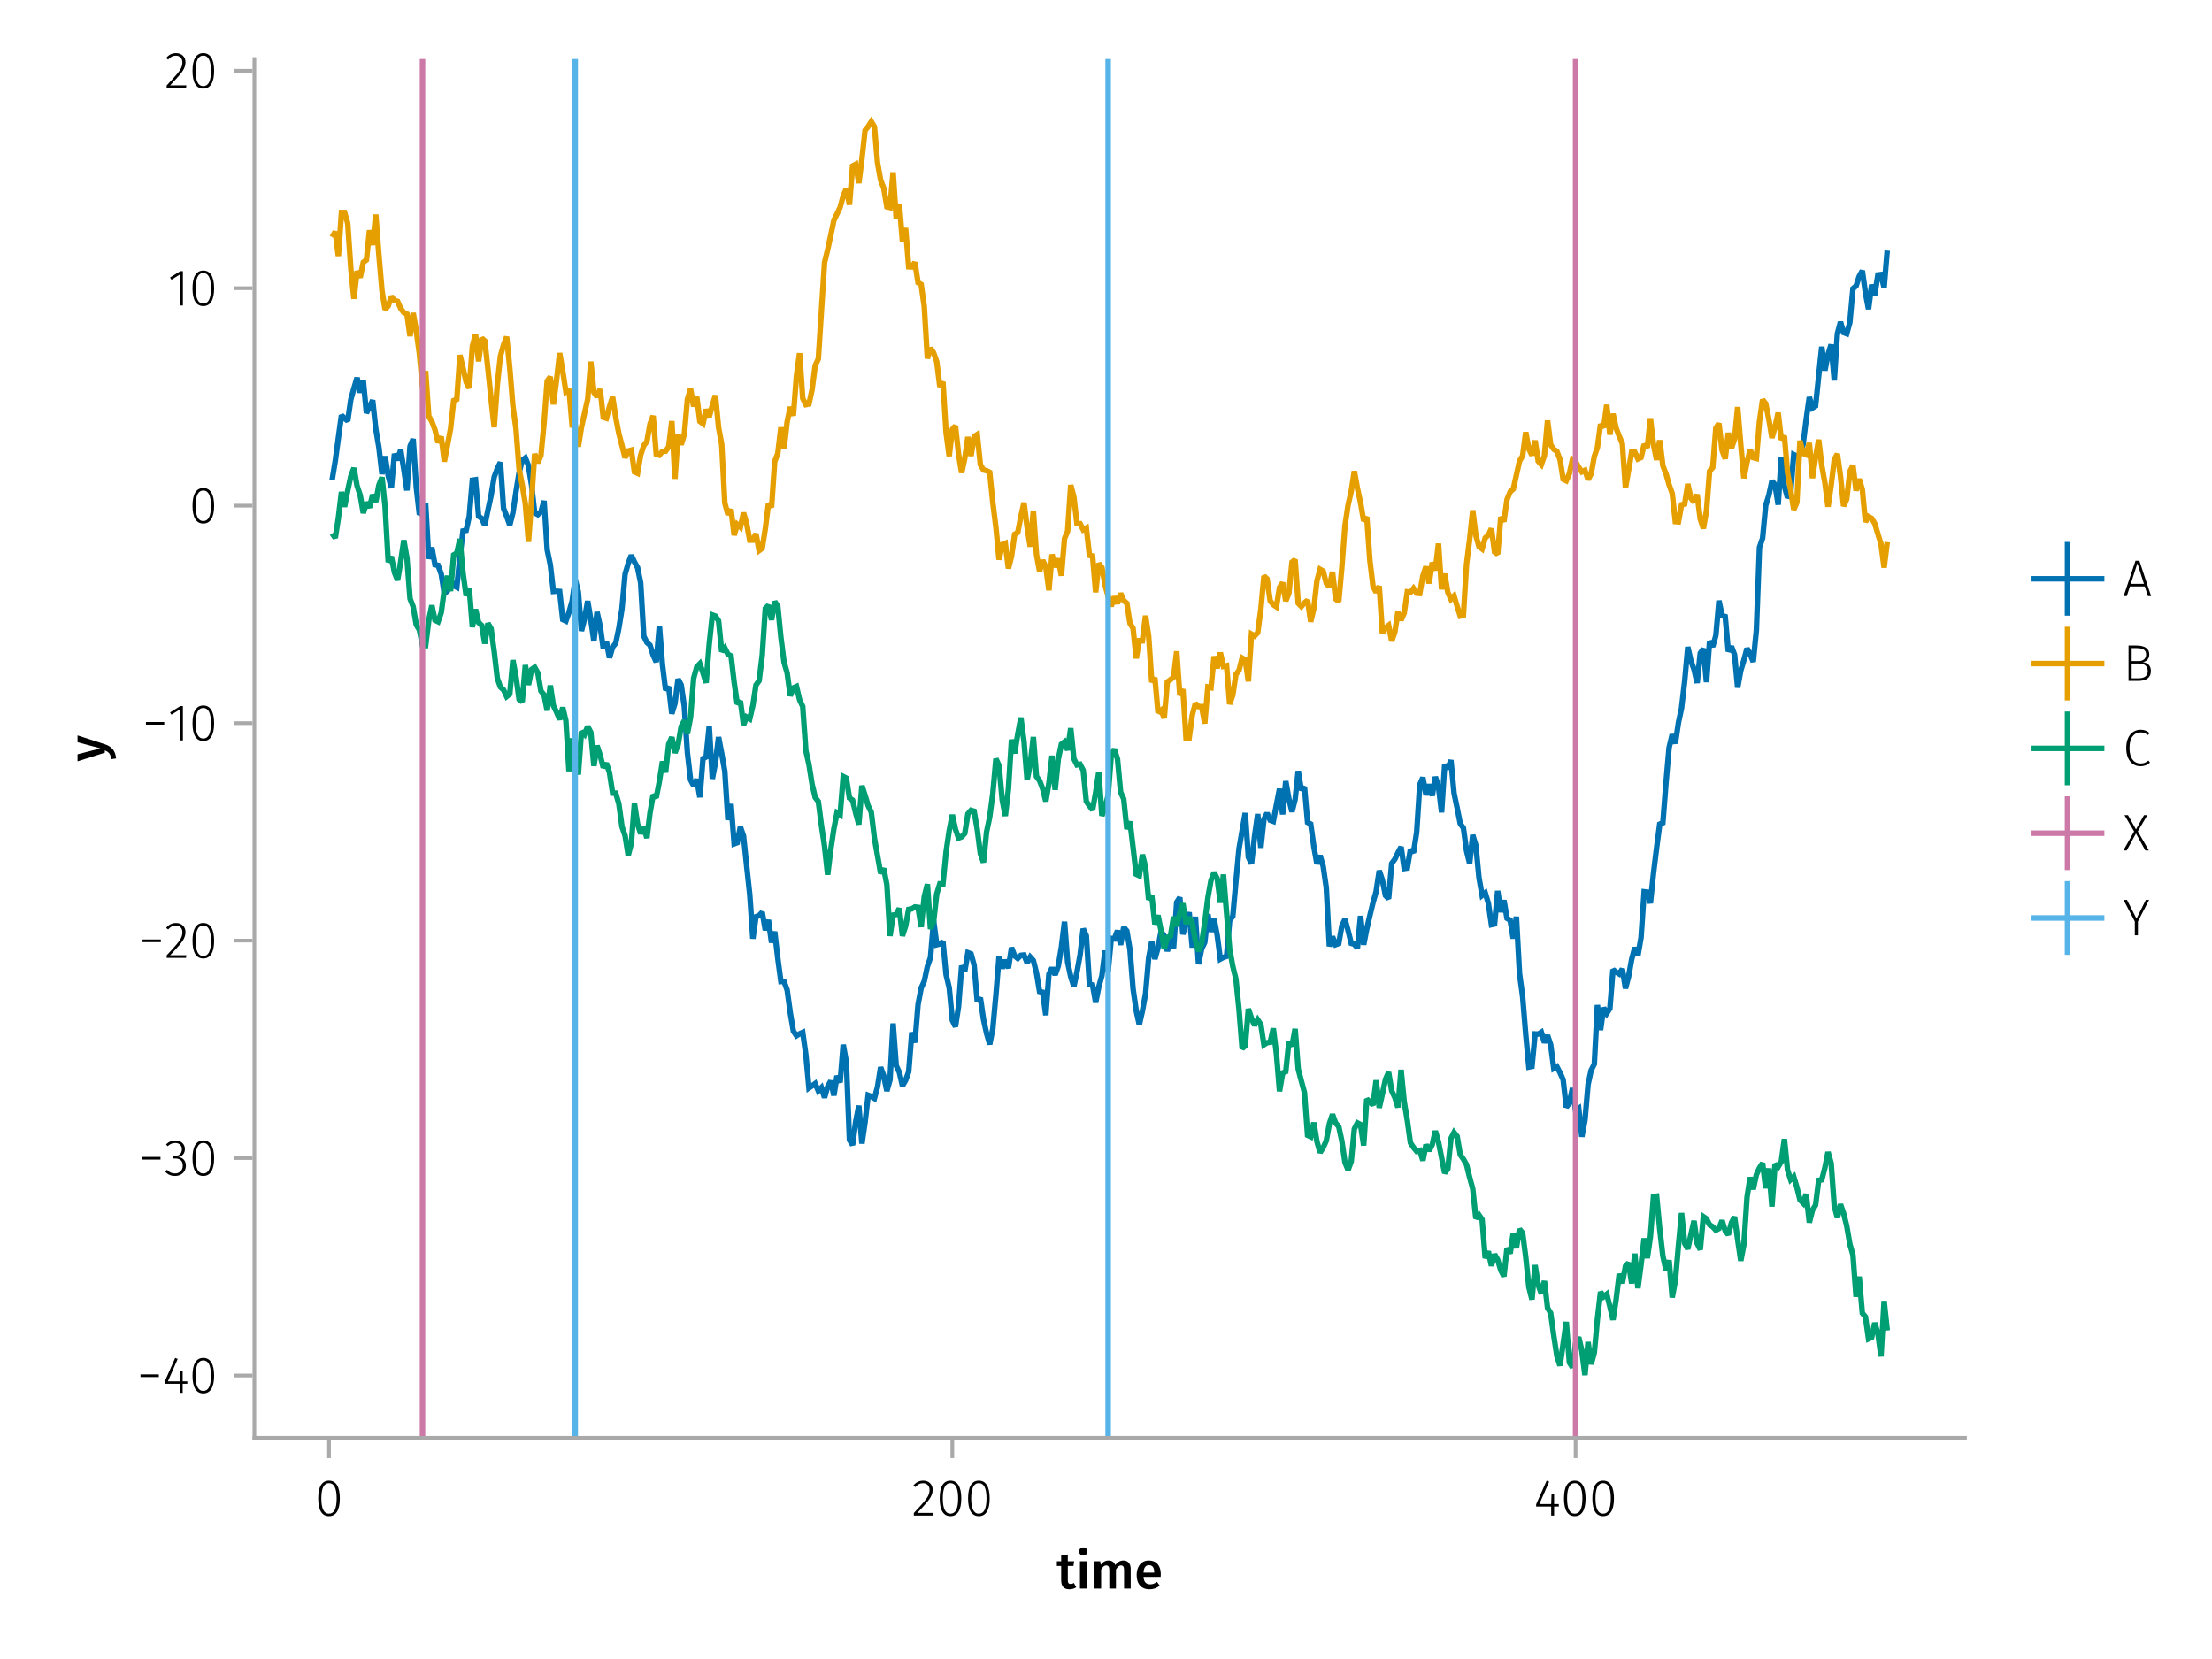 <?xml version="1.0" encoding="UTF-8"?>
<svg xmlns="http://www.w3.org/2000/svg" xmlns:xlink="http://www.w3.org/1999/xlink" width="600" height="450" viewBox="0 0 600 450">
<defs>
<g>
<g id="glyph-0-0-7a50b4df">
<path d="M 5.312 -0.344 C 5.051 -0.156 4.758 -0.02 4.438 0.062 C 4.125 0.156 3.797 0.203 3.453 0.203 C 2.723 0.203 2.172 0 1.797 -0.406 C 1.422 -0.812 1.234 -1.414 1.234 -2.219 L 1.234 -6.125 L 0.062 -6.125 L 0.062 -7.406 L 1.234 -7.406 L 1.234 -9.047 L 3.031 -9.25 L 3.031 -7.406 L 4.75 -7.406 L 4.562 -6.125 L 3.031 -6.125 L 3.031 -2.25 C 3.031 -1.883 3.094 -1.625 3.219 -1.469 C 3.344 -1.312 3.539 -1.234 3.812 -1.234 C 4.082 -1.234 4.375 -1.32 4.688 -1.5 Z M 5.312 -0.344 "/>
</g>
<g id="glyph-0-1-7a50b4df">
<path d="M 2.875 -7.406 L 2.875 0 L 1.078 0 L 1.078 -7.406 Z M 1.969 -11.156 C 2.301 -11.156 2.57 -11.051 2.781 -10.844 C 2.988 -10.633 3.094 -10.375 3.094 -10.062 C 3.094 -9.758 2.988 -9.504 2.781 -9.297 C 2.57 -9.086 2.301 -8.984 1.969 -8.984 C 1.633 -8.984 1.363 -9.086 1.156 -9.297 C 0.945 -9.504 0.844 -9.758 0.844 -10.062 C 0.844 -10.375 0.945 -10.633 1.156 -10.844 C 1.363 -11.051 1.633 -11.156 1.969 -11.156 Z M 1.969 -11.156 "/>
</g>
<g id="glyph-0-2-7a50b4df">
<path d="M 8.938 -7.609 C 9.531 -7.609 10.004 -7.406 10.359 -7 C 10.711 -6.594 10.891 -6.047 10.891 -5.359 L 10.891 0 L 9.094 0 L 9.094 -5.078 C 9.094 -5.867 8.82 -6.266 8.281 -6.266 C 8 -6.266 7.75 -6.172 7.531 -5.984 C 7.32 -5.805 7.109 -5.531 6.891 -5.156 L 6.891 0 L 5.094 0 L 5.094 -5.078 C 5.094 -5.867 4.82 -6.266 4.281 -6.266 C 3.988 -6.266 3.734 -6.172 3.516 -5.984 C 3.305 -5.805 3.094 -5.531 2.875 -5.156 L 2.875 0 L 1.078 0 L 1.078 -7.406 L 2.625 -7.406 L 2.766 -6.438 C 3.328 -7.219 4.039 -7.609 4.906 -7.609 C 5.344 -7.609 5.719 -7.5 6.031 -7.281 C 6.344 -7.062 6.566 -6.758 6.703 -6.375 C 7.004 -6.77 7.332 -7.07 7.688 -7.281 C 8.051 -7.5 8.469 -7.609 8.938 -7.609 Z M 8.938 -7.609 "/>
</g>
<g id="glyph-0-3-7a50b4df">
<path d="M 7.156 -3.875 C 7.156 -3.781 7.141 -3.539 7.109 -3.156 L 2.469 -3.156 C 2.52 -2.438 2.703 -1.922 3.016 -1.609 C 3.336 -1.297 3.758 -1.141 4.281 -1.141 C 4.613 -1.141 4.922 -1.191 5.203 -1.297 C 5.492 -1.41 5.801 -1.582 6.125 -1.812 L 6.875 -0.781 C 6.051 -0.125 5.133 0.203 4.125 0.203 C 3 0.203 2.129 -0.141 1.516 -0.828 C 0.91 -1.516 0.609 -2.457 0.609 -3.656 C 0.609 -4.406 0.738 -5.082 1 -5.688 C 1.258 -6.289 1.633 -6.758 2.125 -7.094 C 2.625 -7.438 3.211 -7.609 3.891 -7.609 C 4.93 -7.609 5.734 -7.281 6.297 -6.625 C 6.867 -5.969 7.156 -5.051 7.156 -3.875 Z M 5.375 -4.391 C 5.375 -5.691 4.895 -6.344 3.938 -6.344 C 3.5 -6.344 3.156 -6.18 2.906 -5.859 C 2.656 -5.535 2.508 -5.02 2.469 -4.312 L 5.375 -4.312 Z M 5.375 -4.391 "/>
</g>
<g id="glyph-1-0-7a50b4df">
<path d="M 3.844 -9.469 C 4.812 -9.469 5.539 -9.055 6.031 -8.234 C 6.531 -7.422 6.781 -6.223 6.781 -4.641 C 6.781 -3.078 6.531 -1.883 6.031 -1.062 C 5.531 -0.25 4.801 0.156 3.844 0.156 C 2.883 0.156 2.156 -0.25 1.656 -1.062 C 1.164 -1.883 0.922 -3.082 0.922 -4.656 C 0.922 -6.238 1.164 -7.438 1.656 -8.25 C 2.156 -9.062 2.883 -9.469 3.844 -9.469 Z M 3.844 -8.797 C 2.457 -8.797 1.766 -7.414 1.766 -4.656 C 1.766 -1.895 2.457 -0.516 3.844 -0.516 C 4.531 -0.516 5.047 -0.848 5.391 -1.516 C 5.742 -2.191 5.922 -3.234 5.922 -4.641 C 5.922 -6.055 5.742 -7.102 5.391 -7.781 C 5.047 -8.457 4.531 -8.797 3.844 -8.797 Z M 3.844 -8.797 "/>
</g>
<g id="glyph-1-1-7a50b4df">
<path d="M 3.156 -9.469 C 3.938 -9.469 4.555 -9.238 5.016 -8.781 C 5.484 -8.32 5.719 -7.734 5.719 -7.016 C 5.719 -6.41 5.586 -5.844 5.328 -5.312 C 5.078 -4.781 4.68 -4.195 4.141 -3.562 C 3.609 -2.926 2.742 -1.977 1.547 -0.719 L 5.969 -0.719 L 5.859 0 L 0.609 0 L 0.609 -0.688 C 1.879 -2.051 2.789 -3.062 3.344 -3.719 C 3.906 -4.375 4.301 -4.941 4.531 -5.422 C 4.758 -5.898 4.875 -6.414 4.875 -6.969 C 4.875 -7.52 4.711 -7.957 4.391 -8.281 C 4.066 -8.613 3.641 -8.781 3.109 -8.781 C 2.68 -8.781 2.301 -8.691 1.969 -8.516 C 1.633 -8.336 1.316 -8.07 1.016 -7.719 L 0.469 -8.141 C 0.832 -8.586 1.234 -8.922 1.672 -9.141 C 2.109 -9.359 2.602 -9.469 3.156 -9.469 Z M 3.156 -9.469 "/>
</g>
<g id="glyph-2-0-7a50b4df">
<path d="M 3.844 -9.469 C 4.812 -9.469 5.539 -9.055 6.031 -8.234 C 6.531 -7.422 6.781 -6.223 6.781 -4.641 C 6.781 -3.078 6.531 -1.883 6.031 -1.062 C 5.531 -0.25 4.801 0.156 3.844 0.156 C 2.883 0.156 2.156 -0.25 1.656 -1.062 C 1.164 -1.883 0.922 -3.082 0.922 -4.656 C 0.922 -6.238 1.164 -7.438 1.656 -8.25 C 2.156 -9.062 2.883 -9.469 3.844 -9.469 Z M 3.844 -8.797 C 2.457 -8.797 1.766 -7.414 1.766 -4.656 C 1.766 -1.895 2.457 -0.516 3.844 -0.516 C 4.531 -0.516 5.047 -0.848 5.391 -1.516 C 5.742 -2.191 5.922 -3.234 5.922 -4.641 C 5.922 -6.055 5.742 -7.102 5.391 -7.781 C 5.047 -8.457 4.531 -8.797 3.844 -8.797 Z M 3.844 -8.797 "/>
</g>
<g id="glyph-3-0-7a50b4df">
<path d="M 6.766 -3.125 L 6.766 -2.453 L 5.5 -2.453 L 5.5 0 L 4.703 0 L 4.703 -2.453 L 0.625 -2.453 L 0.625 -3.047 L 3.469 -9.469 L 4.156 -9.188 L 1.5 -3.125 L 4.703 -3.125 L 4.797 -5.859 L 5.5 -5.859 L 5.5 -3.125 Z M 6.766 -3.125 "/>
</g>
<g id="glyph-3-1-7a50b4df">
<path d="M 3.844 -9.469 C 4.812 -9.469 5.539 -9.055 6.031 -8.234 C 6.531 -7.422 6.781 -6.223 6.781 -4.641 C 6.781 -3.078 6.531 -1.883 6.031 -1.062 C 5.531 -0.25 4.801 0.156 3.844 0.156 C 2.883 0.156 2.156 -0.25 1.656 -1.062 C 1.164 -1.883 0.922 -3.082 0.922 -4.656 C 0.922 -6.238 1.164 -7.438 1.656 -8.25 C 2.156 -9.062 2.883 -9.469 3.844 -9.469 Z M 3.844 -8.797 C 2.457 -8.797 1.766 -7.414 1.766 -4.656 C 1.766 -1.895 2.457 -0.516 3.844 -0.516 C 4.531 -0.516 5.047 -0.848 5.391 -1.516 C 5.742 -2.191 5.922 -3.234 5.922 -4.641 C 5.922 -6.055 5.742 -7.102 5.391 -7.781 C 5.047 -8.457 4.531 -8.797 3.844 -8.797 Z M 3.844 -8.797 "/>
</g>
<g id="glyph-4-0-7a50b4df">
<path d="M 0.031 -4.656 C 0.945 -4.363 1.656 -3.91 2.156 -3.297 C 2.664 -2.691 2.961 -1.863 3.047 -0.812 L 1.75 -0.625 C 1.676 -1.113 1.57 -1.504 1.438 -1.797 C 1.301 -2.086 1.117 -2.32 0.891 -2.5 C 0.672 -2.676 0.375 -2.844 0 -3 L 0 -2.375 L -7.406 -0.031 L -7.406 -1.938 L -1.188 -3.547 L -7.406 -5.219 L -7.406 -7.062 Z M 0.031 -4.656 "/>
</g>
<g id="glyph-5-0-7a50b4df">
<path d="M 0.969 -4.281 L 0.969 -5 L 5.938 -5 L 5.938 -4.281 Z M 0.969 -4.281 "/>
</g>
<g id="glyph-6-0-7a50b4df">
<path d="M 6.766 -3.125 L 6.766 -2.453 L 5.5 -2.453 L 5.5 0 L 4.703 0 L 4.703 -2.453 L 0.625 -2.453 L 0.625 -3.047 L 3.469 -9.469 L 4.156 -9.188 L 1.5 -3.125 L 4.703 -3.125 L 4.797 -5.859 L 5.5 -5.859 L 5.5 -3.125 Z M 6.766 -3.125 "/>
</g>
<g id="glyph-7-0-7a50b4df">
<path d="M 3.094 -9.469 C 3.613 -9.469 4.066 -9.363 4.453 -9.156 C 4.848 -8.945 5.145 -8.664 5.344 -8.312 C 5.551 -7.969 5.656 -7.578 5.656 -7.141 C 5.656 -6.535 5.484 -6.039 5.141 -5.656 C 4.805 -5.281 4.367 -5.047 3.828 -4.953 C 4.43 -4.922 4.93 -4.703 5.328 -4.297 C 5.723 -3.898 5.922 -3.344 5.922 -2.625 C 5.922 -2.082 5.797 -1.602 5.547 -1.188 C 5.305 -0.77 4.961 -0.441 4.516 -0.203 C 4.066 0.035 3.547 0.156 2.953 0.156 C 1.867 0.156 0.977 -0.242 0.281 -1.047 L 0.797 -1.516 C 1.117 -1.172 1.445 -0.922 1.781 -0.766 C 2.125 -0.609 2.504 -0.531 2.922 -0.531 C 3.598 -0.531 4.125 -0.723 4.5 -1.109 C 4.883 -1.492 5.078 -2 5.078 -2.625 C 5.078 -3.926 4.379 -4.578 2.984 -4.578 L 2.359 -4.578 L 2.484 -5.234 L 2.922 -5.234 C 3.453 -5.234 3.906 -5.395 4.281 -5.719 C 4.656 -6.039 4.844 -6.5 4.844 -7.094 C 4.844 -7.613 4.676 -8.023 4.344 -8.328 C 4.02 -8.629 3.586 -8.781 3.047 -8.781 C 2.66 -8.781 2.301 -8.711 1.969 -8.578 C 1.645 -8.441 1.316 -8.219 0.984 -7.906 L 0.547 -8.406 C 0.922 -8.77 1.312 -9.035 1.719 -9.203 C 2.133 -9.379 2.594 -9.469 3.094 -9.469 Z M 3.094 -9.469 "/>
</g>
<g id="glyph-8-0-7a50b4df">
<path d="M 0.969 -4.281 L 0.969 -5 L 5.938 -5 L 5.938 -4.281 Z M 0.969 -4.281 "/>
</g>
<g id="glyph-9-0-7a50b4df">
<path d="M 3.156 -9.469 C 3.938 -9.469 4.555 -9.238 5.016 -8.781 C 5.484 -8.32 5.719 -7.734 5.719 -7.016 C 5.719 -6.41 5.586 -5.844 5.328 -5.312 C 5.078 -4.781 4.68 -4.195 4.141 -3.562 C 3.609 -2.926 2.742 -1.977 1.547 -0.719 L 5.969 -0.719 L 5.859 0 L 0.609 0 L 0.609 -0.688 C 1.879 -2.051 2.789 -3.062 3.344 -3.719 C 3.906 -4.375 4.301 -4.941 4.531 -5.422 C 4.758 -5.898 4.875 -6.414 4.875 -6.969 C 4.875 -7.52 4.711 -7.957 4.391 -8.281 C 4.066 -8.613 3.641 -8.781 3.109 -8.781 C 2.68 -8.781 2.301 -8.691 1.969 -8.516 C 1.633 -8.336 1.316 -8.07 1.016 -7.719 L 0.469 -8.141 C 0.832 -8.586 1.234 -8.922 1.672 -9.141 C 2.109 -9.359 2.602 -9.469 3.156 -9.469 Z M 3.156 -9.469 "/>
</g>
<g id="glyph-10-0-7a50b4df">
<path d="M 3.844 -9.469 C 4.812 -9.469 5.539 -9.055 6.031 -8.234 C 6.531 -7.422 6.781 -6.223 6.781 -4.641 C 6.781 -3.078 6.531 -1.883 6.031 -1.062 C 5.531 -0.25 4.801 0.156 3.844 0.156 C 2.883 0.156 2.156 -0.25 1.656 -1.062 C 1.164 -1.883 0.922 -3.082 0.922 -4.656 C 0.922 -6.238 1.164 -7.438 1.656 -8.25 C 2.156 -9.062 2.883 -9.469 3.844 -9.469 Z M 3.844 -8.797 C 2.457 -8.797 1.766 -7.414 1.766 -4.656 C 1.766 -1.895 2.457 -0.516 3.844 -0.516 C 4.531 -0.516 5.047 -0.848 5.391 -1.516 C 5.742 -2.191 5.922 -3.234 5.922 -4.641 C 5.922 -6.055 5.742 -7.102 5.391 -7.781 C 5.047 -8.457 4.531 -8.797 3.844 -8.797 Z M 3.844 -8.797 "/>
</g>
<g id="glyph-11-0-7a50b4df">
<path d="M 4.094 -9.312 L 4.094 0 L 3.281 0 L 3.281 -8.406 L 0.984 -6.984 L 0.609 -7.594 L 3.391 -9.312 Z M 4.094 -9.312 "/>
</g>
<g id="glyph-12-0-7a50b4df">
<path d="M 3.844 -9.469 C 4.812 -9.469 5.539 -9.055 6.031 -8.234 C 6.531 -7.422 6.781 -6.223 6.781 -4.641 C 6.781 -3.078 6.531 -1.883 6.031 -1.062 C 5.531 -0.25 4.801 0.156 3.844 0.156 C 2.883 0.156 2.156 -0.25 1.656 -1.062 C 1.164 -1.883 0.922 -3.082 0.922 -4.656 C 0.922 -6.238 1.164 -7.438 1.656 -8.25 C 2.156 -9.062 2.883 -9.469 3.844 -9.469 Z M 3.844 -8.797 C 2.457 -8.797 1.766 -7.414 1.766 -4.656 C 1.766 -1.895 2.457 -0.516 3.844 -0.516 C 4.531 -0.516 5.047 -0.848 5.391 -1.516 C 5.742 -2.191 5.922 -3.234 5.922 -4.641 C 5.922 -6.055 5.742 -7.102 5.391 -7.781 C 5.047 -8.457 4.531 -8.797 3.844 -8.797 Z M 3.844 -8.797 "/>
</g>
<g id="glyph-13-0-7a50b4df">
<path d="M 4.094 -9.312 L 4.094 0 L 3.281 0 L 3.281 -8.406 L 0.984 -6.984 L 0.609 -7.594 L 3.391 -9.312 Z M 4.094 -9.312 "/>
</g>
<g id="glyph-14-0-7a50b4df">
<path d="M 3.844 -9.469 C 4.812 -9.469 5.539 -9.055 6.031 -8.234 C 6.531 -7.422 6.781 -6.223 6.781 -4.641 C 6.781 -3.078 6.531 -1.883 6.031 -1.062 C 5.531 -0.25 4.801 0.156 3.844 0.156 C 2.883 0.156 2.156 -0.25 1.656 -1.062 C 1.164 -1.883 0.922 -3.082 0.922 -4.656 C 0.922 -6.238 1.164 -7.438 1.656 -8.25 C 2.156 -9.062 2.883 -9.469 3.844 -9.469 Z M 3.844 -8.797 C 2.457 -8.797 1.766 -7.414 1.766 -4.656 C 1.766 -1.895 2.457 -0.516 3.844 -0.516 C 4.531 -0.516 5.047 -0.848 5.391 -1.516 C 5.742 -2.191 5.922 -3.234 5.922 -4.641 C 5.922 -6.055 5.742 -7.102 5.391 -7.781 C 5.047 -8.457 4.531 -8.797 3.844 -8.797 Z M 3.844 -8.797 "/>
</g>
<g id="glyph-15-0-7a50b4df">
<path d="M 3.156 -9.469 C 3.938 -9.469 4.555 -9.238 5.016 -8.781 C 5.484 -8.32 5.719 -7.734 5.719 -7.016 C 5.719 -6.41 5.586 -5.844 5.328 -5.312 C 5.078 -4.781 4.68 -4.195 4.141 -3.562 C 3.609 -2.926 2.742 -1.977 1.547 -0.719 L 5.969 -0.719 L 5.859 0 L 0.609 0 L 0.609 -0.688 C 1.879 -2.051 2.789 -3.062 3.344 -3.719 C 3.906 -4.375 4.301 -4.941 4.531 -5.422 C 4.758 -5.898 4.875 -6.414 4.875 -6.969 C 4.875 -7.52 4.711 -7.957 4.391 -8.281 C 4.066 -8.613 3.641 -8.781 3.109 -8.781 C 2.68 -8.781 2.301 -8.691 1.969 -8.516 C 1.633 -8.336 1.316 -8.07 1.016 -7.719 L 0.469 -8.141 C 0.832 -8.586 1.234 -8.922 1.672 -9.141 C 2.109 -9.359 2.602 -9.469 3.156 -9.469 Z M 3.156 -9.469 "/>
</g>
<g id="glyph-16-0-7a50b4df">
<path d="M 3.844 -9.469 C 4.812 -9.469 5.539 -9.055 6.031 -8.234 C 6.531 -7.422 6.781 -6.223 6.781 -4.641 C 6.781 -3.078 6.531 -1.883 6.031 -1.062 C 5.531 -0.25 4.801 0.156 3.844 0.156 C 2.883 0.156 2.156 -0.25 1.656 -1.062 C 1.164 -1.883 0.922 -3.082 0.922 -4.656 C 0.922 -6.238 1.164 -7.438 1.656 -8.25 C 2.156 -9.062 2.883 -9.469 3.844 -9.469 Z M 3.844 -8.797 C 2.457 -8.797 1.766 -7.414 1.766 -4.656 C 1.766 -1.895 2.457 -0.516 3.844 -0.516 C 4.531 -0.516 5.047 -0.848 5.391 -1.516 C 5.742 -2.191 5.922 -3.234 5.922 -4.641 C 5.922 -6.055 5.742 -7.102 5.391 -7.781 C 5.047 -8.457 4.531 -8.797 3.844 -8.797 Z M 3.844 -8.797 "/>
</g>
<g id="glyph-17-0-7a50b4df">
<path d="M 6.797 0 L 5.953 -2.625 L 1.922 -2.625 L 1.078 0 L 0.219 0 L 3.438 -9.594 L 4.484 -9.594 L 7.672 0 Z M 2.156 -3.328 L 5.719 -3.328 L 3.953 -8.906 Z M 2.156 -3.328 "/>
</g>
<g id="glyph-18-0-7a50b4df">
<path d="M 5.406 -5.078 C 6.062 -5.004 6.594 -4.773 7 -4.391 C 7.406 -4.004 7.609 -3.426 7.609 -2.656 C 7.609 -1.758 7.305 -1.094 6.703 -0.656 C 6.098 -0.219 5.254 0 4.172 0 L 1.547 0 L 1.547 -9.594 L 3.703 -9.594 C 4.805 -9.594 5.66 -9.391 6.266 -8.984 C 6.867 -8.586 7.172 -7.992 7.172 -7.203 C 7.172 -6.609 7.008 -6.129 6.688 -5.766 C 6.363 -5.398 5.938 -5.172 5.406 -5.078 Z M 2.391 -8.891 L 2.391 -5.375 L 4.328 -5.375 C 4.922 -5.375 5.398 -5.531 5.766 -5.844 C 6.129 -6.156 6.312 -6.586 6.312 -7.141 C 6.312 -7.766 6.098 -8.211 5.672 -8.484 C 5.254 -8.754 4.625 -8.891 3.781 -8.891 Z M 4.172 -0.703 C 5.891 -0.703 6.75 -1.352 6.75 -2.656 C 6.75 -3.352 6.535 -3.867 6.109 -4.203 C 5.68 -4.535 5.117 -4.703 4.422 -4.703 L 2.391 -4.703 L 2.391 -0.703 Z M 4.172 -0.703 "/>
</g>
<g id="glyph-19-0-7a50b4df">
<path d="M 4.797 -9.75 C 5.328 -9.75 5.773 -9.676 6.141 -9.531 C 6.516 -9.383 6.891 -9.16 7.266 -8.859 L 6.812 -8.297 C 6.488 -8.555 6.176 -8.742 5.875 -8.859 C 5.582 -8.973 5.242 -9.031 4.859 -9.031 C 3.953 -9.031 3.219 -8.68 2.656 -7.984 C 2.094 -7.297 1.812 -6.234 1.812 -4.797 C 1.812 -3.867 1.941 -3.086 2.203 -2.453 C 2.461 -1.816 2.816 -1.348 3.266 -1.047 C 3.723 -0.742 4.238 -0.594 4.812 -0.594 C 5.27 -0.594 5.656 -0.66 5.969 -0.797 C 6.289 -0.93 6.613 -1.129 6.938 -1.391 L 7.375 -0.844 C 6.676 -0.176 5.812 0.156 4.781 0.156 C 4.039 0.156 3.379 -0.035 2.797 -0.422 C 2.211 -0.805 1.754 -1.367 1.422 -2.109 C 1.086 -2.848 0.922 -3.742 0.922 -4.797 C 0.922 -5.859 1.094 -6.758 1.438 -7.5 C 1.781 -8.238 2.242 -8.797 2.828 -9.172 C 3.41 -9.555 4.066 -9.75 4.797 -9.75 Z M 4.797 -9.75 "/>
</g>
<g id="glyph-20-0-7a50b4df">
<path d="M 4.062 -5.188 L 7.062 0 L 6.109 0 L 3.562 -4.609 L 1.047 0 L 0.141 0 L 3.062 -5.156 L 0.438 -9.594 L 1.391 -9.594 L 3.562 -5.719 L 5.75 -9.594 L 6.656 -9.594 Z M 4.062 -5.188 "/>
</g>
<g id="glyph-20-1-7a50b4df">
<path d="M 7.125 -9.594 L 4.094 -3.75 L 4.094 0 L 3.25 0 L 3.25 -3.734 L 0.188 -9.594 L 1.125 -9.594 L 3.703 -4.5 L 6.234 -9.594 Z M 7.125 -9.594 "/>
</g>
</g>
<clipPath id="clip-0-7a50b4df">
<path clip-rule="nonzero" d="M 113 16 L 116 16 L 116 390 L 113 390 Z M 113 16 "/>
</clipPath>
<clipPath id="clip-1-7a50b4df">
<path clip-rule="nonzero" d="M 426 16 L 429 16 L 429 390 L 426 390 Z M 426 16 "/>
</clipPath>
<clipPath id="clip-2-7a50b4df">
<path clip-rule="nonzero" d="M 155 16 L 157 16 L 157 390 L 155 390 Z M 155 16 "/>
</clipPath>
<clipPath id="clip-3-7a50b4df">
<path clip-rule="nonzero" d="M 299 16 L 302 16 L 302 390 L 299 390 Z M 299 16 "/>
</clipPath>
</defs>
<rect x="-60" y="-45" width="720" height="540" fill="rgb(100%, 100%, 100%)" fill-opacity="1"/>
<path fill-rule="nonzero" fill="rgb(100%, 100%, 100%)" fill-opacity="1" d="M 69 390 L 533 390 L 533 16 L 69 16 Z M 69 390 "/>
<g fill="rgb(0%, 0%, 0%)" fill-opacity="1">
<use xlink:href="#glyph-0-0-7a50b4df" x="286.608" y="430.89"/>
</g>
<g fill="rgb(0%, 0%, 0%)" fill-opacity="1">
<use xlink:href="#glyph-0-1-7a50b4df" x="291.858" y="430.89"/>
</g>
<g fill="rgb(0%, 0%, 0%)" fill-opacity="1">
<use xlink:href="#glyph-0-2-7a50b4df" x="295.806" y="430.89"/>
</g>
<g fill="rgb(0%, 0%, 0%)" fill-opacity="1">
<use xlink:href="#glyph-0-3-7a50b4df" x="307.706" y="430.89"/>
</g>
<g fill="rgb(0%, 0%, 0%)" fill-opacity="1">
<use xlink:href="#glyph-1-0-7a50b4df" x="85.396" y="411.09"/>
</g>
<g fill="rgb(0%, 0%, 0%)" fill-opacity="1">
<use xlink:href="#glyph-1-1-7a50b4df" x="247.258" y="411.09"/>
</g>
<g fill="rgb(0%, 0%, 0%)" fill-opacity="1">
<use xlink:href="#glyph-2-0-7a50b4df" x="253.964" y="411.09"/>
</g>
<g fill="rgb(0%, 0%, 0%)" fill-opacity="1">
<use xlink:href="#glyph-1-0-7a50b4df" x="261.664" y="411.09"/>
</g>
<g fill="rgb(0%, 0%, 0%)" fill-opacity="1">
<use xlink:href="#glyph-3-0-7a50b4df" x="416.05" y="411.09"/>
</g>
<g fill="rgb(0%, 0%, 0%)" fill-opacity="1">
<use xlink:href="#glyph-3-1-7a50b4df" x="423.302" y="411.09"/>
</g>
<g fill="rgb(0%, 0%, 0%)" fill-opacity="1">
<use xlink:href="#glyph-1-0-7a50b4df" x="431.002" y="411.09"/>
</g>
<g fill="rgb(0%, 0%, 0%)" fill-opacity="1">
<use xlink:href="#glyph-4-0-7a50b4df" x="28.436" y="206.542"/>
</g>
<g fill="rgb(0%, 0%, 0%)" fill-opacity="1">
<use xlink:href="#glyph-5-0-7a50b4df" x="37.146" y="377.805"/>
</g>
<g fill="rgb(0%, 0%, 0%)" fill-opacity="1">
<use xlink:href="#glyph-6-0-7a50b4df" x="44.048" y="377.805"/>
</g>
<g fill="rgb(0%, 0%, 0%)" fill-opacity="1">
<use xlink:href="#glyph-1-0-7a50b4df" x="51.3" y="377.805"/>
</g>
<g fill="rgb(0%, 0%, 0%)" fill-opacity="1">
<use xlink:href="#glyph-5-0-7a50b4df" x="37.594" y="318.816"/>
</g>
<g fill="rgb(0%, 0%, 0%)" fill-opacity="1">
<use xlink:href="#glyph-7-0-7a50b4df" x="44.496" y="318.816"/>
</g>
<g fill="rgb(0%, 0%, 0%)" fill-opacity="1">
<use xlink:href="#glyph-1-0-7a50b4df" x="51.3" y="318.816"/>
</g>
<g fill="rgb(0%, 0%, 0%)" fill-opacity="1">
<use xlink:href="#glyph-8-0-7a50b4df" x="37.692" y="259.828"/>
</g>
<g fill="rgb(0%, 0%, 0%)" fill-opacity="1">
<use xlink:href="#glyph-9-0-7a50b4df" x="44.594" y="259.828"/>
</g>
<g fill="rgb(0%, 0%, 0%)" fill-opacity="1">
<use xlink:href="#glyph-10-0-7a50b4df" x="51.3" y="259.828"/>
</g>
<g fill="rgb(0%, 0%, 0%)" fill-opacity="1">
<use xlink:href="#glyph-5-0-7a50b4df" x="38.616" y="200.839"/>
</g>
<g fill="rgb(0%, 0%, 0%)" fill-opacity="1">
<use xlink:href="#glyph-11-0-7a50b4df" x="45.518" y="200.839"/>
</g>
<g fill="rgb(0%, 0%, 0%)" fill-opacity="1">
<use xlink:href="#glyph-1-0-7a50b4df" x="51.3" y="200.839"/>
</g>
<g fill="rgb(0%, 0%, 0%)" fill-opacity="1">
<use xlink:href="#glyph-12-0-7a50b4df" x="51.3" y="141.851"/>
</g>
<g fill="rgb(0%, 0%, 0%)" fill-opacity="1">
<use xlink:href="#glyph-13-0-7a50b4df" x="45.518" y="82.862"/>
</g>
<g fill="rgb(0%, 0%, 0%)" fill-opacity="1">
<use xlink:href="#glyph-14-0-7a50b4df" x="51.3" y="82.862"/>
</g>
<g fill="rgb(0%, 0%, 0%)" fill-opacity="1">
<use xlink:href="#glyph-15-0-7a50b4df" x="44.594" y="23.874"/>
</g>
<g fill="rgb(0%, 0%, 0%)" fill-opacity="1">
<use xlink:href="#glyph-16-0-7a50b4df" x="51.3" y="23.874"/>
</g>
<path fill="none" stroke-width="1.5" stroke-linecap="butt" stroke-linejoin="miter" stroke="rgb(0%, 44.706%, 69.804%)" stroke-opacity="1" stroke-miterlimit="2" d="M 90.09 130.191 L 90.938 125.043 L 91.781 118.789 L 92.625 112.645 L 93.473 113.477 L 94.316 114.18 L 95.164 108.336 L 96.008 105.32 L 96.855 102.453 L 97.699 106.484 L 98.543 103.23 L 99.391 112.031 L 100.234 110.426 L 101.082 108.562 L 101.926 116.332 L 102.77 121.309 L 103.617 128.598 L 104.461 123.766 L 105.309 129.098 L 106.152 132.352 L 106.996 123.109 L 107.844 124.805 L 108.688 122.055 L 109.535 127.301 L 110.379 133.027 L 111.223 121.059 L 112.07 119.082 L 112.914 132.062 L 113.762 139.57 L 114.605 138.945 L 115.449 136.57 L 116.297 151.578 L 117.141 148.516 L 117.988 153.184 L 118.832 153.344 L 119.676 155.668 L 120.523 161 L 121.367 160.301 L 122.215 157.141 L 123.059 158.859 L 123.902 159.285 L 124.75 151.129 L 125.594 144.031 L 126.441 143.867 L 127.285 140.059 L 128.129 130.262 L 128.977 130.133 L 129.82 140.012 L 130.668 140.633 L 131.512 142.5 L 132.355 138.348 L 133.203 134.426 L 134.047 129.383 L 134.895 127.105 L 135.738 125.414 L 136.582 137.863 L 137.43 140.051 L 138.273 142.43 L 139.121 139.125 L 139.965 133.422 L 140.809 128.156 L 141.656 124.887 L 142.5 124.203 L 143.348 126.332 L 144.191 131.566 L 145.039 139.121 L 145.883 139.578 L 146.727 138.824 L 147.574 135.859 L 148.418 149.117 L 149.266 153.164 L 150.109 160.426 L 150.953 160.363 L 151.801 160.434 L 152.645 168.051 L 153.492 168.453 L 154.336 166.078 L 155.18 163.105 L 156.027 157.203 L 156.871 160.543 L 157.719 171.133 L 158.562 167.844 L 159.406 163.031 L 160.254 168.023 L 161.098 173.926 L 161.945 166.008 L 162.789 169.805 L 163.633 175.855 L 164.48 174.051 L 165.324 178.418 L 166.172 175.547 L 167.016 174.469 L 167.859 170.422 L 168.707 165.133 L 169.551 155.746 L 170.398 152.824 L 171.242 150.625 L 172.086 152.41 L 172.934 153.953 L 173.777 158.074 L 174.625 172.543 L 175.469 174.27 L 176.312 175 L 177.16 177.711 L 178.004 179.566 L 178.852 169.766 L 179.695 180.359 L 180.539 187.156 L 181.387 186.301 L 182.23 193.594 L 183.078 190.809 L 183.922 184.188 L 184.766 185.781 L 185.613 191.605 L 186.457 204.188 L 187.305 211.508 L 188.148 213.117 L 188.996 211.367 L 189.84 216.262 L 190.684 205.75 L 191.531 205.324 L 192.375 197.012 L 193.223 211.238 L 194.066 206.895 L 194.91 199.938 L 195.758 204.395 L 196.602 209.219 L 197.449 222.398 L 198.293 218.09 L 199.137 228.883 L 199.984 228.559 L 200.828 224.316 L 201.676 226.777 L 202.52 234.805 L 203.363 242.637 L 204.211 254.613 L 205.055 248.66 L 205.902 248.336 L 206.746 247.453 L 207.59 252.301 L 208.438 249.543 L 209.281 255.676 L 210.129 252.707 L 210.973 259.953 L 211.816 266.246 L 212.664 266.203 L 213.508 268.539 L 214.355 274.703 L 215.199 279.668 L 216.043 280.941 L 216.891 280.418 L 217.734 280.035 L 218.582 286.094 L 219.426 295.109 L 220.27 294.539 L 221.117 293.922 L 221.961 295.895 L 222.809 295.023 L 223.652 297.734 L 224.496 294.758 L 225.344 293.199 L 226.188 297.152 L 227.035 291.836 L 227.879 293.605 L 228.723 283.371 L 229.57 288.09 L 230.414 309.195 L 231.262 310.57 L 232.105 304.254 L 232.953 299.91 L 233.797 310.188 L 234.641 304.43 L 235.488 297.086 L 236.332 297.41 L 237.18 297.941 L 238.023 294.824 L 238.867 289.492 L 239.715 291.84 L 240.559 295.93 L 241.406 292.926 L 242.25 277.605 L 243.094 289.059 L 243.941 290.852 L 244.785 294.523 L 245.633 293.059 L 246.477 290.715 L 247.32 280.051 L 248.168 282.797 L 249.012 272.496 L 249.859 267.984 L 250.703 266.148 L 251.547 262.16 L 252.395 259.734 L 253.238 249.703 L 254.086 256.254 L 254.93 256.039 L 255.773 255.422 L 256.621 264.363 L 257.465 267.906 L 258.312 276.734 L 259.156 278.484 L 260 272.996 L 260.848 261.961 L 261.691 263.441 L 262.539 258.406 L 263.383 258.734 L 264.227 261.812 L 265.074 271.582 L 265.918 270.668 L 266.766 276.465 L 267.609 280.324 L 268.453 283.285 L 269.301 279.004 L 270.145 269.781 L 270.992 259.461 L 271.836 262.66 L 272.68 260.402 L 273.527 262.605 L 274.371 257.039 L 275.219 259.262 L 276.062 259.961 L 276.906 259.129 L 277.754 259.035 L 278.598 261.156 L 279.445 259.602 L 280.289 260.535 L 281.137 263.898 L 281.98 268.941 L 282.824 269.145 L 283.672 275.379 L 284.516 264.223 L 285.363 262.52 L 286.207 264.426 L 287.051 262.023 L 287.898 256.938 L 288.742 250.004 L 289.59 260.984 L 290.434 264.938 L 291.277 267.586 L 292.125 263.648 L 292.969 259.016 L 293.816 251.914 L 294.66 253.82 L 295.504 266.996 L 296.352 267.168 L 297.195 271.941 L 298.043 267.699 L 298.887 264.641 L 299.73 257.848 L 300.578 263.473 L 301.422 254.539 L 302.27 254.656 L 303.113 252.422 L 303.957 256.285 L 304.805 251.504 L 305.648 252.512 L 306.496 257.535 L 307.34 268.227 L 308.184 274.094 L 309.031 277.934 L 309.875 274.223 L 310.723 269.566 L 311.566 259.863 L 312.41 255.375 L 313.258 260.141 L 314.102 257.113 L 314.949 252.637 L 315.793 253.863 L 316.637 258 L 317.484 254.859 L 318.328 257.191 L 319.176 244.773 L 320.02 243.441 L 320.863 253.438 L 321.711 250.086 L 322.555 247.473 L 323.402 257.02 L 324.246 248.664 L 325.094 261.523 L 325.938 257.375 L 326.781 255.629 L 327.629 247.957 L 328.473 252.73 L 329.32 249.285 L 330.164 253.707 L 331.008 260.141 L 331.855 259.688 L 332.699 259.402 L 333.547 249.602 L 334.391 248.578 L 335.234 239.18 L 336.082 230.223 L 336.926 225.332 L 337.773 220.523 L 338.617 232.527 L 339.461 234.273 L 340.309 226.754 L 341.152 220.805 L 342 229.957 L 342.844 222.176 L 343.688 220.566 L 344.535 222.469 L 345.379 222.777 L 346.227 218.301 L 347.07 213.965 L 347.914 220.902 L 348.762 211.891 L 349.605 216.711 L 350.453 220.184 L 351.297 216.852 L 352.141 209.148 L 352.988 214.32 L 353.832 213.461 L 354.68 223.062 L 355.523 223.516 L 356.367 229.555 L 357.215 234.336 L 358.059 232.062 L 358.906 234.965 L 359.75 240.781 L 360.594 256.676 L 361.441 254.051 L 362.285 256.227 L 363.133 255.922 L 363.977 251.109 L 364.82 249.355 L 365.668 252.426 L 366.512 255.863 L 367.359 256.113 L 368.203 257.152 L 369.047 248.453 L 369.895 256.262 L 370.738 251.914 L 371.586 248.312 L 372.43 244.828 L 373.277 241.812 L 374.121 236.156 L 374.965 238.707 L 375.812 242.926 L 376.656 243.773 L 377.504 234.207 L 378.348 233.055 L 379.191 231.312 L 380.039 229.727 L 380.883 235.586 L 381.73 235.457 L 382.574 230.469 L 383.418 231.273 L 384.266 225.77 L 385.109 212.852 L 385.957 210.91 L 386.801 215.66 L 387.645 212.762 L 388.492 215.836 L 389.336 210.719 L 390.184 213.332 L 391.027 220.355 L 391.871 207.445 L 392.719 208.508 L 393.562 206.18 L 394.41 215.172 L 395.254 219.172 L 396.098 223.398 L 396.945 224.594 L 397.789 230.738 L 398.637 234.184 L 399.48 226.492 L 400.324 229.312 L 401.172 238.094 L 402.016 242.875 L 402.863 242.199 L 403.707 245.012 L 404.551 250.812 L 405.398 250.625 L 406.242 241.66 L 407.09 247.395 L 407.934 244.207 L 408.777 249.09 L 409.625 249.594 L 410.469 254.578 L 411.316 248.652 L 412.16 264.043 L 413.004 270.27 L 413.852 280.609 L 414.695 289.434 L 415.543 289.273 L 416.387 280.457 L 417.234 280.496 L 418.078 279.977 L 418.922 282.816 L 419.77 280.84 L 420.613 283.371 L 421.461 289.805 L 422.305 289.332 L 423.148 290.961 L 423.996 292.859 L 424.84 300.336 L 425.688 299.223 L 426.531 295.152 L 427.375 301.23 L 428.223 300.656 L 429.066 308.34 L 429.914 303.875 L 430.758 294.168 L 431.602 290.297 L 432.449 288.648 L 433.293 272.605 L 434.141 279.398 L 434.984 273.348 L 435.828 274.863 L 436.676 273.551 L 437.52 262.996 L 438.367 263.664 L 439.211 264.184 L 440.055 262.812 L 440.902 268.109 L 441.746 264.934 L 442.594 260.191 L 443.438 257.023 L 444.281 259.207 L 445.129 254.309 L 445.973 241.895 L 446.82 241.996 L 447.664 244.988 L 448.508 236.844 L 449.355 229.953 L 450.199 223.555 L 451.047 223.191 L 451.891 212.359 L 452.734 202.816 L 453.582 199.234 L 454.426 201.672 L 455.273 196.031 L 456.117 192.043 L 456.961 184.777 L 457.809 175.484 L 458.652 179.215 L 459.5 181.578 L 460.344 185.25 L 461.191 177.195 L 462.035 175.945 L 462.879 185.027 L 463.727 173.898 L 464.57 175.41 L 465.418 172.375 L 466.262 162.93 L 467.105 166.965 L 467.953 167.238 L 468.797 176.695 L 469.645 175.344 L 470.488 177.59 L 471.332 186.52 L 472.18 181.895 L 473.023 179.062 L 473.871 175.863 L 474.715 177.43 L 475.559 179.516 L 476.406 171 L 477.25 148.504 L 478.098 145.996 L 478.941 137.105 L 479.785 134.395 L 480.633 130.473 L 481.477 131.492 L 482.324 136.906 L 483.168 124.094 L 484.012 131.887 L 484.859 134.992 L 485.703 133.789 L 486.551 123.316 L 487.395 123.742 L 488.238 123.117 L 489.086 120.508 L 489.93 113.695 L 490.777 107.727 L 491.621 110.645 L 492.465 110.125 L 493.312 102 L 494.156 94.059 L 495.004 100.504 L 495.848 96.164 L 496.691 93.465 L 497.539 103.199 L 498.383 90.535 L 499.23 87.324 L 500.074 90.215 L 500.918 90.531 L 501.766 87.461 L 502.609 78.289 L 503.457 77.559 L 504.301 74.984 L 505.148 73.422 L 505.992 79.43 L 506.836 83.848 L 507.684 77.215 L 508.527 80.023 L 509.375 74.57 L 510.219 74.469 L 511.062 78.012 L 511.91 67.965 "/>
<path fill="none" stroke-width="1.5" stroke-linecap="butt" stroke-linejoin="miter" stroke="rgb(90.196%, 62.353%, 0%)" stroke-opacity="1" stroke-miterlimit="2" d="M 90.09 64.32 L 90.938 62.824 L 91.781 69.445 L 92.625 57.641 L 93.473 57.648 L 94.316 60.559 L 95.164 72.922 L 96.008 81.055 L 96.855 73.535 L 97.699 75.277 L 98.543 71.148 L 99.391 70.508 L 100.234 62.461 L 101.082 66.453 L 101.926 58.195 L 102.77 69.066 L 103.617 78.887 L 104.461 83.957 L 105.309 82.965 L 106.152 80.387 L 106.996 81.488 L 107.844 81.742 L 108.688 83.672 L 109.535 84.781 L 110.379 85.18 L 111.223 91.184 L 112.07 84.891 L 112.914 89.684 L 113.762 96.027 L 114.605 104.996 L 115.449 100.652 L 116.297 112.863 L 117.141 114.336 L 117.988 116.574 L 118.832 120.047 L 119.676 118.445 L 120.523 125.211 L 121.367 120.809 L 122.215 116.281 L 123.059 108.668 L 123.902 108.316 L 124.75 96.32 L 125.594 99.809 L 126.441 103.641 L 127.285 105.281 L 128.129 93.922 L 128.977 90.648 L 129.82 98.016 L 130.668 91.723 L 131.512 92.488 L 132.355 100.09 L 133.203 108.281 L 134.047 115.875 L 134.895 104.332 L 135.738 96.609 L 136.582 93.582 L 137.43 91.352 L 138.273 99.766 L 139.121 110.098 L 139.965 116.324 L 140.809 127.27 L 141.656 131.523 L 142.5 136.664 L 143.348 146.988 L 144.191 135.578 L 145.039 123.094 L 145.883 125.547 L 146.727 123.551 L 147.574 114.762 L 148.418 103.367 L 149.266 102.223 L 150.109 109.691 L 150.953 103.145 L 151.801 95.77 L 152.645 100.668 L 153.492 106.227 L 154.336 105.562 L 155.18 115.27 L 156.027 115.254 L 156.871 121.152 L 157.719 115.883 L 158.562 112.039 L 159.406 108.32 L 160.254 98.094 L 161.098 106.422 L 161.945 107.648 L 162.789 105.566 L 163.633 113.184 L 164.48 113.457 L 165.324 110.293 L 166.172 107.68 L 167.016 113.195 L 167.859 117.602 L 168.707 120.848 L 169.551 124.16 L 170.398 122.316 L 171.242 122.098 L 172.086 127.98 L 172.934 128.375 L 173.777 123.438 L 174.625 120.863 L 175.469 119.773 L 176.312 115 L 177.16 112.789 L 178.004 123.168 L 178.852 123.449 L 179.695 122.434 L 180.539 122.375 L 181.387 121.184 L 182.23 114.219 L 183.078 129.883 L 183.922 117.805 L 184.766 120.617 L 185.613 117.855 L 186.457 108.328 L 187.305 105.5 L 188.148 110.25 L 188.996 107.66 L 189.84 114.297 L 190.684 114.922 L 191.531 111.051 L 192.375 113.062 L 193.223 109.918 L 194.066 107.254 L 194.91 115.957 L 195.758 120.52 L 196.602 136.418 L 197.449 139.578 L 198.293 138.191 L 199.137 145.172 L 199.984 142.246 L 200.828 142.973 L 201.676 139.086 L 202.52 142 L 203.363 146.516 L 204.211 146.516 L 205.055 144.797 L 205.902 149.344 L 206.746 148.719 L 207.59 143.387 L 208.438 136.586 L 209.281 137.594 L 210.129 125.199 L 210.973 122.988 L 211.816 115.934 L 212.664 121.691 L 213.508 114.406 L 214.355 110.406 L 215.199 112.73 L 216.043 101.836 L 216.891 95.812 L 217.734 108.062 L 218.582 109.758 L 219.426 109.586 L 220.27 105.684 L 221.117 99.148 L 221.961 97.379 L 222.809 84.297 L 223.652 71.238 L 224.496 67.727 L 225.344 63.816 L 226.188 59.762 L 227.035 58.031 L 227.879 56.234 L 228.723 53.117 L 229.57 51.176 L 230.414 55.523 L 231.262 45.02 L 232.105 44.566 L 232.953 49.668 L 233.797 43.109 L 234.641 35.379 L 235.488 34.324 L 236.332 33 L 237.18 34.383 L 238.023 44.16 L 238.867 48.852 L 239.715 51.023 L 240.559 56.094 L 241.406 56.293 L 242.25 46.742 L 243.094 59.266 L 243.941 55.285 L 244.785 65.484 L 245.633 61.852 L 246.477 72.363 L 247.32 72.398 L 248.168 71.156 L 249.012 76.656 L 249.859 77.16 L 250.703 83.176 L 251.547 97.242 L 252.395 94.402 L 253.238 95.711 L 254.086 98.105 L 254.93 104.887 L 255.773 103.582 L 256.621 117.332 L 257.465 123.723 L 258.312 116.461 L 259.156 115.527 L 260 123.191 L 260.848 128.242 L 261.691 124.336 L 262.539 118.535 L 263.383 123.664 L 264.227 118.395 L 265.074 117.859 L 265.918 126.047 L 266.766 127.48 L 267.609 127.684 L 268.453 128.113 L 269.301 136.34 L 270.145 143.152 L 270.992 151.82 L 271.836 147.73 L 272.68 147.379 L 273.527 154.199 L 274.371 150.906 L 275.219 144.926 L 276.062 144.438 L 276.906 140.102 L 277.754 136.367 L 278.598 142.973 L 279.445 148.301 L 280.289 138.527 L 281.137 150.391 L 281.98 154.914 L 282.824 151.969 L 283.672 153.758 L 284.516 160.117 L 285.363 150.398 L 286.207 153.844 L 287.051 151.52 L 287.898 156.164 L 288.742 146.125 L 289.59 144.062 L 290.434 131.578 L 291.277 134.785 L 292.125 142.043 L 292.969 142.043 L 293.816 143.684 L 294.66 143.207 L 295.504 150.645 L 296.352 150.812 L 297.195 160.66 L 298.043 152.82 L 298.887 153.949 L 299.73 158.605 L 300.578 161.773 L 301.422 164.445 L 302.27 161.867 L 303.113 163.711 L 303.957 160.945 L 304.805 162.891 L 305.648 163.656 L 306.496 169.039 L 307.34 170.434 L 308.184 178.582 L 309.031 173.809 L 309.875 173.824 L 310.723 167.012 L 311.566 172.535 L 312.41 185.016 L 313.258 183.82 L 314.102 193.27 L 314.949 192.645 L 315.793 194.789 L 316.637 184.98 L 317.484 184.363 L 318.328 183.676 L 319.176 176.672 L 320.02 188.598 L 320.863 186.949 L 321.711 200.25 L 322.555 200.199 L 323.402 193.957 L 324.246 190.789 L 325.094 191.648 L 325.938 191.672 L 326.781 196.254 L 327.629 186.34 L 328.473 186.535 L 329.32 178.043 L 330.164 181.273 L 331.008 177.012 L 331.855 180.75 L 332.699 180.559 L 333.547 190.992 L 334.391 188.539 L 335.234 182.941 L 336.082 181.84 L 336.926 178.484 L 337.773 178.957 L 338.617 184.828 L 339.461 172 L 340.309 172.496 L 341.152 171.609 L 342 165.277 L 342.844 156.25 L 343.688 157.023 L 344.535 162.973 L 345.379 164.035 L 346.227 164.598 L 347.07 159.363 L 347.914 158.043 L 348.762 163.012 L 349.605 160.922 L 350.453 152.488 L 351.297 151.828 L 352.141 163.645 L 352.988 164.5 L 353.832 163.523 L 354.68 162.824 L 355.523 168.641 L 356.367 165.094 L 357.215 157.543 L 358.059 154.43 L 358.906 154.914 L 359.75 158.199 L 360.594 159.164 L 361.441 155.129 L 362.285 162.453 L 363.133 163.16 L 363.977 153.863 L 364.82 142.656 L 365.668 136.969 L 366.512 133.309 L 367.359 127.809 L 368.203 132.473 L 369.047 136.34 L 369.895 141.312 L 370.738 140.254 L 371.586 152.125 L 372.43 159.047 L 373.277 160.652 L 374.121 159 L 374.965 171.758 L 375.812 170.285 L 376.656 169.629 L 377.504 173.891 L 378.348 171.469 L 379.191 165.965 L 380.039 168.227 L 380.883 166.301 L 381.73 160.543 L 382.574 160.672 L 383.418 159.609 L 384.266 160.902 L 385.109 160.969 L 385.957 156.16 L 386.801 153.688 L 387.645 158.27 L 388.492 152.594 L 389.336 154.684 L 390.184 147.438 L 391.027 159.836 L 391.871 155.629 L 392.719 160.68 L 393.562 162.516 L 394.41 161.629 L 395.254 164.473 L 396.098 167.09 L 396.945 166.875 L 397.789 153.129 L 398.637 146.305 L 399.48 138.43 L 400.324 145.246 L 401.172 148.254 L 402.016 148.891 L 402.863 145.91 L 403.707 145.129 L 404.551 143.387 L 405.398 149.719 L 406.242 150.309 L 407.09 140.258 L 407.934 141.473 L 408.777 135.492 L 409.625 133.414 L 410.469 132.664 L 411.316 128.879 L 412.16 125.066 L 413.004 123.668 L 413.852 117.246 L 414.695 121.777 L 415.543 123.488 L 416.387 119.496 L 417.234 125.098 L 418.078 126.012 L 418.922 123.609 L 419.77 114.059 L 420.613 120.656 L 421.461 121.855 L 422.305 122.457 L 423.148 124.621 L 423.996 129.988 L 424.84 130.398 L 425.688 128.465 L 426.531 124.633 L 427.375 125.18 L 428.223 126.727 L 429.066 127.984 L 429.914 127.559 L 430.758 130.102 L 431.602 128.496 L 432.449 123.797 L 433.293 121.406 L 434.141 115.09 L 434.984 115.941 L 435.828 109.797 L 436.676 117.902 L 437.52 112.23 L 438.367 116.125 L 439.211 118.34 L 440.055 120.301 L 440.902 132.348 L 441.746 127.586 L 442.594 122.543 L 443.438 122.645 L 444.281 124.484 L 445.129 124.105 L 445.973 120.543 L 446.82 121.418 L 447.664 113.48 L 448.508 120.648 L 449.355 124.758 L 450.199 119.43 L 451.047 126.352 L 451.891 128.492 L 452.734 131.48 L 453.582 133.844 L 454.426 141.488 L 455.273 141.543 L 456.117 136.922 L 456.961 136.707 L 457.809 131.277 L 458.652 135.109 L 459.5 136.211 L 460.344 134.145 L 461.191 140.812 L 462.035 143.352 L 462.879 138.559 L 463.727 127.789 L 464.57 126.816 L 465.418 116.125 L 466.262 114.859 L 467.105 122.168 L 467.953 124.441 L 468.797 117.422 L 469.645 121.57 L 470.488 119.102 L 471.332 110.41 L 472.18 120.68 L 473.023 129.711 L 473.871 125.402 L 474.715 121.992 L 475.559 124.137 L 476.406 124.352 L 477.25 114.328 L 478.098 108.41 L 478.941 109.473 L 479.785 113.672 L 480.633 118.777 L 481.477 115.781 L 482.324 111.949 L 483.168 119.273 L 484.012 118.262 L 484.859 128.16 L 485.703 132.82 L 486.551 138.23 L 487.395 136.301 L 488.238 119.531 L 489.086 122.98 L 489.93 123.324 L 490.777 120.156 L 491.621 129.695 L 492.465 124.035 L 493.312 119.27 L 494.156 126.297 L 495.004 131.008 L 495.848 137.449 L 496.691 131.707 L 497.539 124.707 L 498.383 123.129 L 499.23 129.207 L 500.074 137.289 L 500.918 135.406 L 501.766 127.91 L 502.609 126.25 L 503.457 133.086 L 504.301 129.938 L 505.148 132.777 L 505.992 141.566 L 506.836 140.125 L 507.684 140.605 L 508.527 142.027 L 509.375 144.836 L 510.219 147.582 L 511.062 153.965 L 511.91 147.051 "/>
<path fill="none" stroke-width="1.5" stroke-linecap="butt" stroke-linejoin="miter" stroke="rgb(0%, 61.961%, 45.098%)" stroke-opacity="1" stroke-miterlimit="2" d="M 90.09 144.695 L 90.938 145.914 L 91.781 140.527 L 92.625 133.449 L 93.473 137.469 L 94.316 133.078 L 95.164 129.164 L 96.008 126.945 L 96.855 131.773 L 97.699 134.328 L 98.543 139.18 L 99.391 136.266 L 100.234 137.68 L 101.082 134.184 L 101.926 136.125 L 102.77 131.613 L 103.617 129.473 L 104.461 137.473 L 105.309 152.469 L 106.152 150.98 L 106.996 155.281 L 107.844 157.391 L 108.688 152.371 L 109.535 146.555 L 110.379 151.375 L 111.223 162.383 L 112.07 164.574 L 112.914 169.465 L 113.762 170.863 L 114.605 175.098 L 115.449 175.117 L 116.297 168.316 L 117.141 164.219 L 117.988 168.23 L 118.832 168.625 L 119.676 166.195 L 120.523 159.93 L 121.367 156.215 L 122.215 160.328 L 123.059 150.535 L 123.902 150.039 L 124.75 146.219 L 125.594 155.418 L 126.441 161.582 L 127.285 159.535 L 128.129 170.094 L 128.977 165.281 L 129.82 168.848 L 130.668 169.641 L 131.512 174.586 L 132.355 169.066 L 133.203 170.52 L 134.047 176.688 L 134.895 183.961 L 135.738 186.355 L 136.582 187.125 L 137.43 188.93 L 138.273 188.258 L 139.121 179.062 L 139.965 183.59 L 140.809 189.699 L 141.656 190.355 L 142.5 180.414 L 143.348 185.781 L 144.191 181.617 L 145.039 181.004 L 145.883 182.523 L 146.727 187.43 L 147.574 188.48 L 148.418 192.723 L 149.266 185.938 L 150.109 191.379 L 150.953 193.133 L 151.801 195.176 L 152.645 191.898 L 153.492 195.492 L 154.336 209.199 L 155.18 200.289 L 156.027 206.566 L 156.871 210.082 L 157.719 198.402 L 158.562 199.211 L 159.406 197.043 L 160.254 198.641 L 161.098 207.754 L 161.945 202.254 L 162.789 204.809 L 163.633 208.191 L 164.48 207.039 L 165.324 209.586 L 166.172 215.137 L 167.016 215.141 L 167.859 218.027 L 168.707 224.219 L 169.551 226.68 L 170.398 232.02 L 171.242 228.781 L 172.086 217.965 L 172.934 223.477 L 173.777 226.121 L 174.625 224.262 L 175.469 227.32 L 176.312 220.523 L 177.16 215.613 L 178.004 216.359 L 178.852 211.949 L 179.695 206.547 L 180.539 209.523 L 181.387 201.879 L 182.23 199.973 L 183.078 204.203 L 183.922 202.055 L 184.766 197.062 L 185.613 195.461 L 186.457 199.016 L 187.305 194.594 L 188.148 183.973 L 188.996 180.914 L 189.84 180.035 L 190.684 182.551 L 191.531 185.203 L 192.375 174.719 L 193.223 166.809 L 194.066 167.125 L 194.91 168.414 L 195.758 176.734 L 196.602 175.738 L 197.449 177.484 L 198.293 177.895 L 199.137 185.098 L 199.984 190.953 L 200.828 190.156 L 201.676 196.625 L 202.52 194.496 L 203.363 194.992 L 204.211 191.352 L 205.055 185.824 L 205.902 184.656 L 206.746 177.773 L 207.59 165.055 L 208.438 164.207 L 209.281 168.145 L 210.129 163.164 L 210.973 164.465 L 211.816 172.914 L 212.664 179.598 L 213.508 182.523 L 214.355 188.742 L 215.199 186.594 L 216.043 186.215 L 216.891 189.809 L 217.734 191.637 L 218.582 203.602 L 219.426 207.367 L 220.27 212.684 L 221.117 216.301 L 221.961 217.398 L 222.809 223.891 L 223.652 229.539 L 224.496 237.277 L 225.344 230.422 L 226.188 224.801 L 227.035 220.473 L 227.879 221 L 228.723 210.633 L 229.57 211.07 L 230.414 216.453 L 231.262 217.035 L 232.105 220.551 L 232.953 223.629 L 233.797 213.125 L 234.641 215.719 L 235.488 218.555 L 236.332 220.312 L 237.18 227.332 L 238.023 232.086 L 238.867 236.879 L 239.715 235.578 L 240.559 239.973 L 241.406 253.875 L 242.25 248.219 L 243.094 248.043 L 243.941 246.398 L 244.785 253.848 L 245.633 251.23 L 246.477 246.676 L 247.32 246.52 L 248.168 246.016 L 249.012 246.121 L 249.859 251.438 L 250.703 243.215 L 251.547 239.836 L 252.395 251.984 L 253.238 249.93 L 254.086 242.473 L 254.93 239.727 L 255.773 239.746 L 256.621 231.074 L 257.465 225.328 L 258.312 221.016 L 259.156 224.918 L 260 227.32 L 260.848 226.98 L 261.691 226.051 L 262.539 220.773 L 263.383 219.793 L 264.227 220.043 L 265.074 224.988 L 265.918 231.539 L 266.766 233.922 L 267.609 225.637 L 268.453 221.613 L 269.301 215.191 L 270.145 205.82 L 270.992 207.664 L 271.836 216.898 L 272.68 221.32 L 273.527 214.066 L 274.371 200.621 L 275.219 204.355 L 276.062 199.152 L 276.906 194.664 L 277.754 201.09 L 278.598 211.535 L 279.445 207.391 L 280.289 199.91 L 281.137 210.609 L 281.98 211.734 L 282.824 213.973 L 283.672 217.359 L 284.516 212.438 L 285.363 204.992 L 286.207 214.242 L 287.051 205.953 L 287.898 201.871 L 288.742 201.219 L 289.59 203.48 L 290.434 197.527 L 291.277 205.789 L 292.125 207.48 L 292.969 207.316 L 293.816 208.953 L 294.66 217.387 L 295.504 218.578 L 296.352 219.715 L 297.195 214.969 L 298.043 209.41 L 298.887 221.266 L 299.73 219.195 L 300.578 215.762 L 301.422 204.816 L 302.27 203.207 L 303.113 205.887 L 303.957 214.828 L 304.805 216.734 L 305.648 224.863 L 306.496 222.844 L 307.34 229.852 L 308.184 237.133 L 309.031 237.539 L 309.875 231.82 L 310.723 235.18 L 311.566 244.027 L 312.41 242.879 L 313.258 250.695 L 314.102 248.285 L 314.949 252.488 L 315.793 257.402 L 316.637 254.254 L 317.484 253.918 L 318.328 248.703 L 319.176 251.223 L 320.02 247.715 L 320.863 245.047 L 321.711 250.578 L 322.555 248.84 L 323.402 250.484 L 324.246 255.129 L 325.094 257.988 L 325.938 255.961 L 326.781 250.227 L 327.629 243.547 L 328.473 238.82 L 329.32 236.645 L 330.164 238.324 L 331.008 244.875 L 331.855 237.215 L 332.699 247.547 L 333.547 257.469 L 334.391 262.102 L 335.234 265.551 L 336.082 273.836 L 336.926 284.43 L 337.773 283.672 L 338.617 273.652 L 339.461 276.203 L 340.309 278.129 L 341.152 276.613 L 342 277.895 L 342.844 283.387 L 343.688 282.832 L 344.535 282.695 L 345.379 278.945 L 346.227 285.797 L 347.07 296.016 L 347.914 291.051 L 348.762 290.688 L 349.605 282.586 L 350.453 283.746 L 351.297 279.078 L 352.141 289.996 L 352.988 293.211 L 353.832 296.391 L 354.68 307.93 L 355.523 308.332 L 356.367 304.488 L 357.215 309.613 L 358.059 312.613 L 358.906 311.305 L 359.75 309.41 L 360.594 304.812 L 361.441 302.258 L 362.285 304.617 L 363.133 305.574 L 363.977 309.5 L 364.82 315.277 L 365.668 317.363 L 366.512 315.039 L 367.359 306.219 L 368.203 304.59 L 369.047 305.031 L 369.895 310.715 L 370.738 298.117 L 371.586 298.875 L 372.43 299.773 L 373.277 293.031 L 374.121 300.473 L 374.965 296.746 L 375.812 292.773 L 376.656 290.848 L 377.504 295.898 L 378.348 297.68 L 379.191 300.383 L 380.039 290.188 L 380.883 298.809 L 381.73 303.922 L 382.574 309.988 L 383.418 311.242 L 384.266 312.285 L 385.109 312.059 L 385.957 314.797 L 386.801 310.477 L 387.645 312.164 L 388.492 310.465 L 389.336 306.781 L 390.184 309.746 L 391.027 313.992 L 391.871 318.203 L 392.719 317.047 L 393.562 308.824 L 394.41 307.172 L 395.254 308.266 L 396.098 313.211 L 396.945 314.414 L 397.789 315.91 L 398.637 319.352 L 399.48 322.469 L 400.324 330.512 L 401.172 329.566 L 402.016 330.789 L 402.863 341.262 L 403.707 339.434 L 404.551 343.348 L 405.398 340.223 L 406.242 341.703 L 407.09 344.57 L 407.934 346.219 L 408.777 338.539 L 409.625 339.996 L 410.469 334.496 L 411.316 338.531 L 412.16 333.402 L 413.004 334.441 L 413.852 340.941 L 414.695 349.105 L 415.543 352.488 L 416.387 343.152 L 417.234 348.5 L 418.078 350.93 L 418.922 347.477 L 419.77 354.77 L 420.613 356.195 L 421.461 362.316 L 422.305 367.844 L 423.148 370.434 L 423.996 364.488 L 424.84 358.57 L 425.688 369.562 L 426.531 370.895 L 427.375 364.316 L 428.223 362.715 L 429.066 366.344 L 429.914 373 L 430.758 364.02 L 431.602 370.035 L 432.449 366.93 L 433.293 357.77 L 434.141 350.441 L 434.984 351.727 L 435.828 351.059 L 436.676 354.418 L 437.52 358.012 L 438.367 352.496 L 439.211 345.547 L 440.055 348.074 L 440.902 343.484 L 441.746 342.535 L 442.594 348.133 L 443.438 340.051 L 444.281 349.414 L 445.129 343.043 L 445.973 335.906 L 446.82 341.27 L 447.664 335.492 L 448.508 324.586 L 449.355 324.469 L 450.199 333.344 L 451.047 340.676 L 451.891 344.586 L 452.734 341.863 L 453.582 351.949 L 454.426 347.449 L 455.273 337.867 L 456.117 329.027 L 456.961 337.25 L 457.809 338.773 L 458.652 334.926 L 459.5 331.156 L 460.344 337.262 L 461.191 338.961 L 462.035 330.012 L 462.879 330.59 L 463.727 332.23 L 464.57 332.746 L 465.418 333.688 L 466.262 333.223 L 467.105 331.062 L 467.953 333.848 L 468.797 334.91 L 469.645 331.699 L 470.488 330.066 L 471.332 336.195 L 472.18 341.98 L 473.023 337.59 L 473.871 324.797 L 474.715 319.352 L 475.559 322.594 L 476.406 318.652 L 477.25 316.801 L 478.098 315.473 L 478.941 322.301 L 479.785 316.941 L 480.633 327.285 L 481.477 315.73 L 482.324 316.496 L 483.168 315.082 L 484.012 308.969 L 484.859 317.328 L 485.703 319.965 L 486.551 319.176 L 487.395 322.031 L 488.238 325.449 L 489.086 326.344 L 489.93 323.895 L 490.777 331.613 L 491.621 328.266 L 492.465 326.883 L 493.312 320.16 L 494.156 320.016 L 495.004 316.727 L 495.848 312.492 L 496.691 315.516 L 497.539 327.109 L 498.383 330.301 L 499.23 326.684 L 500.074 329.109 L 500.918 332.512 L 501.766 337.473 L 502.609 340.387 L 503.457 351.75 L 504.301 346.293 L 505.148 356.188 L 505.992 357.176 L 506.836 363.156 L 507.684 362.758 L 508.527 358.832 L 509.375 361.754 L 510.219 367.938 L 511.062 352.883 L 511.91 360.891 "/>
<g clip-path="url(#clip-0-7a50b4df)">
<path fill="none" stroke-width="1.5" stroke-linecap="butt" stroke-linejoin="miter" stroke="rgb(80%, 47.451%, 65.49%)" stroke-opacity="1" stroke-miterlimit="1.155" d="M 114.605 390 L 114.605 16 "/>
</g>
<g clip-path="url(#clip-1-7a50b4df)">
<path fill="none" stroke-width="1.5" stroke-linecap="butt" stroke-linejoin="miter" stroke="rgb(80%, 47.451%, 65.49%)" stroke-opacity="1" stroke-miterlimit="1.155" d="M 427.375 390 L 427.375 16 "/>
</g>
<g clip-path="url(#clip-2-7a50b4df)">
<path fill="none" stroke-width="1.5" stroke-linecap="butt" stroke-linejoin="miter" stroke="rgb(33.725%, 70.588%, 91.373%)" stroke-opacity="1" stroke-miterlimit="1.155" d="M 156.027 390 L 156.027 16 "/>
</g>
<g clip-path="url(#clip-3-7a50b4df)">
<path fill="none" stroke-width="1.5" stroke-linecap="butt" stroke-linejoin="miter" stroke="rgb(33.725%, 70.588%, 91.373%)" stroke-opacity="1" stroke-miterlimit="1.155" d="M 300.578 390 L 300.578 16 "/>
</g>
<path fill="none" stroke-width="1" stroke-linecap="butt" stroke-linejoin="miter" stroke="rgb(66.275%, 66.275%, 66.275%)" stroke-opacity="1" stroke-miterlimit="1.155" d="M 89.246 390.5 L 89.246 395.5 "/>
<path fill="none" stroke-width="1" stroke-linecap="butt" stroke-linejoin="miter" stroke="rgb(66.275%, 66.275%, 66.275%)" stroke-opacity="1" stroke-miterlimit="1.155" d="M 258.312 390.5 L 258.312 395.5 "/>
<path fill="none" stroke-width="1" stroke-linecap="butt" stroke-linejoin="miter" stroke="rgb(66.275%, 66.275%, 66.275%)" stroke-opacity="1" stroke-miterlimit="1.155" d="M 427.375 390.5 L 427.375 395.5 "/>
<path fill="none" stroke-width="1" stroke-linecap="butt" stroke-linejoin="miter" stroke="rgb(66.275%, 66.275%, 66.275%)" stroke-opacity="1" stroke-miterlimit="1.155" d="M 68.5 373.113 L 63.5 373.113 "/>
<path fill="none" stroke-width="1" stroke-linecap="butt" stroke-linejoin="miter" stroke="rgb(66.275%, 66.275%, 66.275%)" stroke-opacity="1" stroke-miterlimit="1.155" d="M 68.5 314.125 L 63.5 314.125 "/>
<path fill="none" stroke-width="1" stroke-linecap="butt" stroke-linejoin="miter" stroke="rgb(66.275%, 66.275%, 66.275%)" stroke-opacity="1" stroke-miterlimit="1.155" d="M 68.5 255.137 L 63.5 255.137 "/>
<path fill="none" stroke-width="1" stroke-linecap="butt" stroke-linejoin="miter" stroke="rgb(66.275%, 66.275%, 66.275%)" stroke-opacity="1" stroke-miterlimit="1.155" d="M 68.5 196.148 L 63.5 196.148 "/>
<path fill="none" stroke-width="1" stroke-linecap="butt" stroke-linejoin="miter" stroke="rgb(66.275%, 66.275%, 66.275%)" stroke-opacity="1" stroke-miterlimit="1.155" d="M 68.5 137.16 L 63.5 137.16 "/>
<path fill="none" stroke-width="1" stroke-linecap="butt" stroke-linejoin="miter" stroke="rgb(66.275%, 66.275%, 66.275%)" stroke-opacity="1" stroke-miterlimit="1.155" d="M 68.5 78.172 L 63.5 78.172 "/>
<path fill="none" stroke-width="1" stroke-linecap="butt" stroke-linejoin="miter" stroke="rgb(66.275%, 66.275%, 66.275%)" stroke-opacity="1" stroke-miterlimit="1.155" d="M 68.5 19.184 L 63.5 19.184 "/>
<path fill="none" stroke-width="1.5" stroke-linecap="butt" stroke-linejoin="miter" stroke="rgb(0%, 44.706%, 69.804%)" stroke-opacity="1" stroke-miterlimit="2" d="M 550.812 157 L 570.812 157 "/>
<path fill="none" stroke-width="1.5" stroke-linecap="butt" stroke-linejoin="miter" stroke="rgb(0%, 44.706%, 69.804%)" stroke-opacity="1" stroke-miterlimit="2" d="M 560.812 167 L 560.812 147 "/>
<path fill="none" stroke-width="1.5" stroke-linecap="butt" stroke-linejoin="miter" stroke="rgb(90.196%, 62.353%, 0%)" stroke-opacity="1" stroke-miterlimit="2" d="M 550.812 180 L 570.812 180 "/>
<path fill="none" stroke-width="1.5" stroke-linecap="butt" stroke-linejoin="miter" stroke="rgb(90.196%, 62.353%, 0%)" stroke-opacity="1" stroke-miterlimit="2" d="M 560.812 190 L 560.812 170 "/>
<path fill="none" stroke-width="1.5" stroke-linecap="butt" stroke-linejoin="miter" stroke="rgb(0%, 61.961%, 45.098%)" stroke-opacity="1" stroke-miterlimit="2" d="M 550.812 203 L 570.812 203 "/>
<path fill="none" stroke-width="1.5" stroke-linecap="butt" stroke-linejoin="miter" stroke="rgb(0%, 61.961%, 45.098%)" stroke-opacity="1" stroke-miterlimit="2" d="M 560.812 213 L 560.812 193 "/>
<path fill="none" stroke-width="1.5" stroke-linecap="butt" stroke-linejoin="miter" stroke="rgb(80%, 47.451%, 65.49%)" stroke-opacity="1" stroke-miterlimit="2" d="M 550.812 226 L 570.812 226 "/>
<path fill="none" stroke-width="1.5" stroke-linecap="butt" stroke-linejoin="miter" stroke="rgb(80%, 47.451%, 65.49%)" stroke-opacity="1" stroke-miterlimit="2" d="M 560.812 236 L 560.812 216 "/>
<path fill="none" stroke-width="1.5" stroke-linecap="butt" stroke-linejoin="miter" stroke="rgb(33.725%, 70.588%, 91.373%)" stroke-opacity="1" stroke-miterlimit="2" d="M 550.812 249 L 570.812 249 "/>
<path fill="none" stroke-width="1.5" stroke-linecap="butt" stroke-linejoin="miter" stroke="rgb(33.725%, 70.588%, 91.373%)" stroke-opacity="1" stroke-miterlimit="2" d="M 560.812 259 L 560.812 239 "/>
<g fill="rgb(0%, 0%, 0%)" fill-opacity="1">
<use xlink:href="#glyph-17-0-7a50b4df" x="575.814" y="161.69"/>
</g>
<g fill="rgb(0%, 0%, 0%)" fill-opacity="1">
<use xlink:href="#glyph-18-0-7a50b4df" x="575.814" y="184.69"/>
</g>
<g fill="rgb(0%, 0%, 0%)" fill-opacity="1">
<use xlink:href="#glyph-19-0-7a50b4df" x="575.814" y="207.69"/>
</g>
<g fill="rgb(0%, 0%, 0%)" fill-opacity="1">
<use xlink:href="#glyph-20-0-7a50b4df" x="575.814" y="230.69"/>
</g>
<g fill="rgb(0%, 0%, 0%)" fill-opacity="1">
<use xlink:href="#glyph-20-1-7a50b4df" x="575.814" y="253.69"/>
</g>
<path fill="none" stroke-width="1" stroke-linecap="butt" stroke-linejoin="miter" stroke="rgb(66.275%, 66.275%, 66.275%)" stroke-opacity="1" stroke-miterlimit="1.155" d="M 68.5 390 L 533.5 390 "/>
<path fill="none" stroke-width="1" stroke-linecap="butt" stroke-linejoin="miter" stroke="rgb(66.275%, 66.275%, 66.275%)" stroke-opacity="1" stroke-miterlimit="1.155" d="M 69 390.5 L 69 15.5 "/>
</svg>
